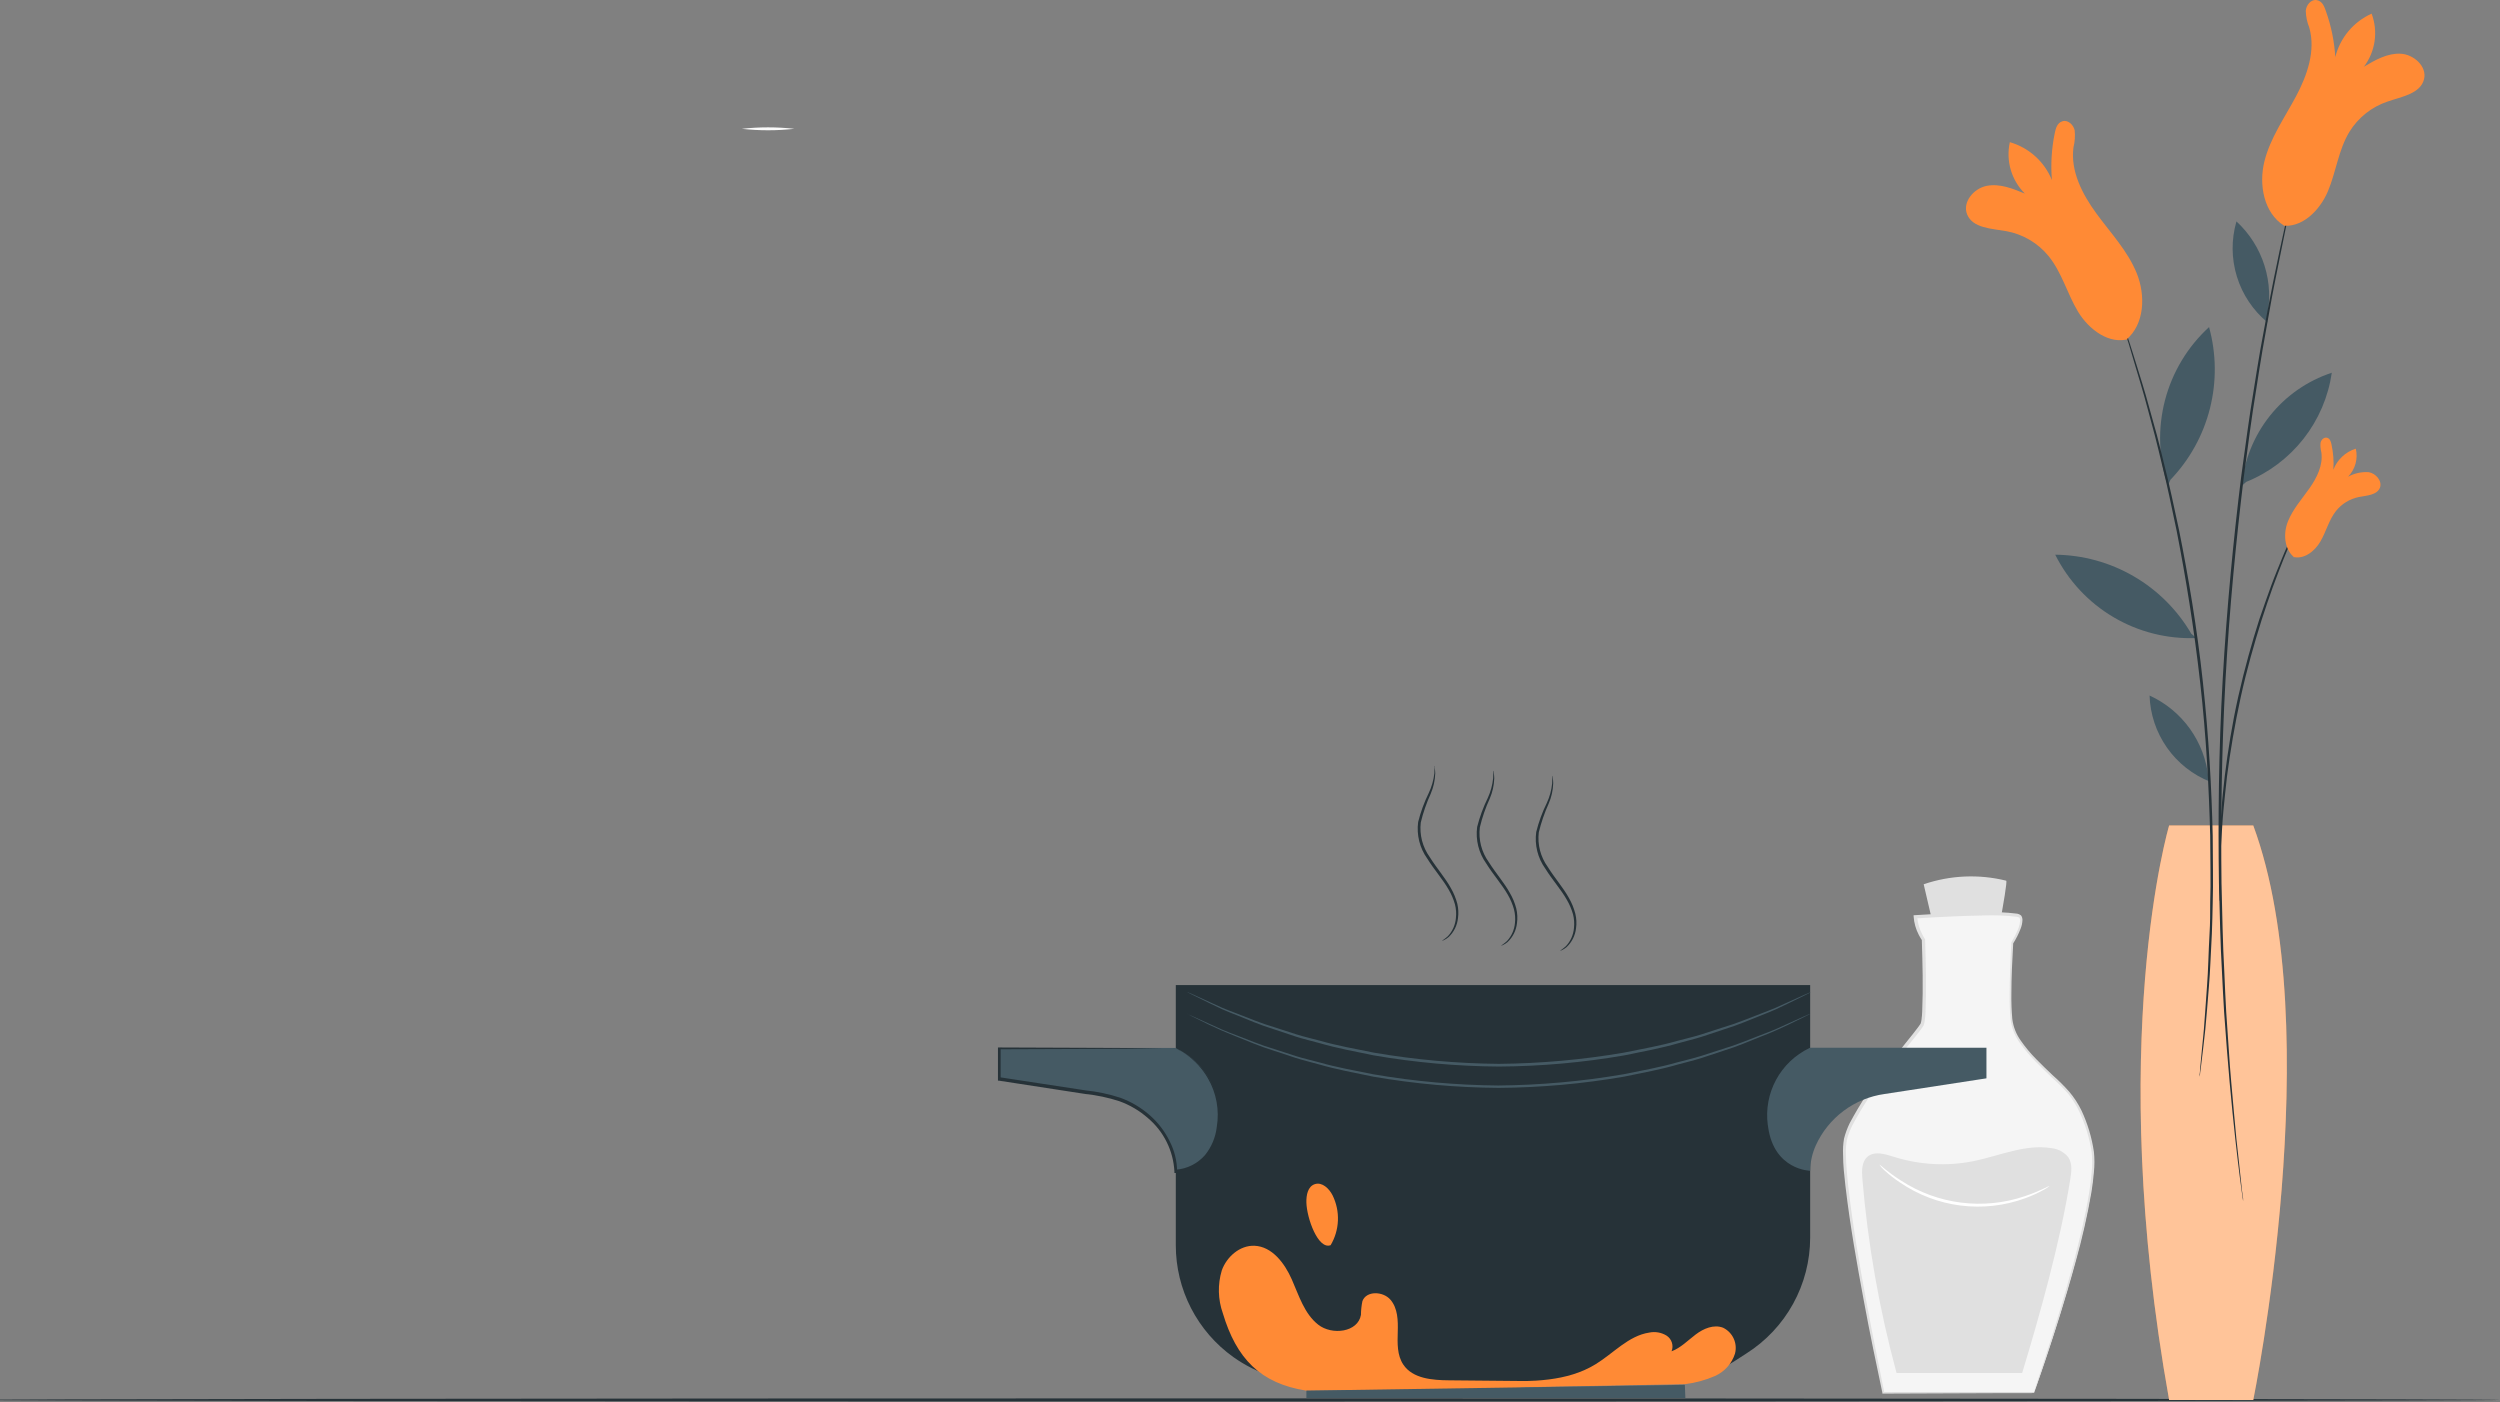 <svg width="640" height="359" viewBox="0 0 640 359" fill="none" xmlns="http://www.w3.org/2000/svg">
<rect x="0" y="0" width="640" height="359" fill="#808080" stroke="none"/>
<path d="M513.583 225.454C514.201 225.597 509.577 248.887 509.577 248.887H497.703L492.462 226.373C499.269 224.049 506.6 223.73 513.583 225.454Z" fill="#E0E0E0"/>
<path d="M520.732 356.548C520.732 356.548 538.192 307.729 535.751 294.39C533.31 281.05 528.055 278.322 523.877 274.13C519.698 269.937 516.18 266.448 515.132 262.255C514.084 258.062 515.132 241.291 515.132 241.291C515.132 241.291 518.277 236.409 517.229 234.658C516.18 232.906 490.335 234.658 490.335 234.658C490.48 236.793 491.205 238.848 492.431 240.602C492.431 240.602 493.135 260.159 492.087 262.255C491.038 264.351 474.971 282.17 472.53 291.245C470.089 300.32 482.179 356.548 482.179 356.548H520.732Z" fill="#F5F5F5"/>
<path d="M520.731 356.548C520.501 356.536 520.271 356.536 520.042 356.548H518.075H510.493L482.178 356.419L482.408 356.606C480.972 349.427 479.306 341.443 477.669 332.569C476.032 323.696 474.338 314.032 473.146 303.665C472.874 301.067 472.615 298.425 472.558 295.754C472.494 294.428 472.576 293.099 472.802 291.791C473.15 290.486 473.631 289.221 474.238 288.014C476.91 283.042 480.029 278.322 483.556 273.914C485.323 271.617 487.146 269.334 488.998 267.022C489.932 265.873 490.865 264.725 491.77 263.519C492.008 263.206 492.228 262.88 492.43 262.542C492.579 262.154 492.681 261.749 492.732 261.336C492.846 260.575 492.89 259.828 492.933 259.067C493.191 253.022 493.019 246.891 492.832 240.688V240.588V240.487C492.535 240.025 492.267 239.546 492.028 239.051C491.342 237.709 490.922 236.246 490.793 234.744L490.449 235.117C496.35 234.744 502.165 234.457 507.866 234.356C510.665 234.255 513.468 234.365 516.251 234.686C516.505 234.733 516.752 234.815 516.983 234.93C517.117 235.166 517.177 235.436 517.156 235.706C517.112 236.355 516.972 236.994 516.739 237.601C516.247 238.853 515.637 240.055 514.916 241.191V241.277V241.363C514.657 245.829 514.485 250.222 514.471 254.544C514.437 256.696 514.518 258.848 514.715 260.991C514.979 263.132 515.779 265.172 517.041 266.922C518.238 268.604 519.568 270.189 521.018 271.66C522.454 273.096 523.89 274.532 525.326 275.896C526.787 277.168 528.164 278.535 529.447 279.988C530.585 281.404 531.549 282.951 532.318 284.597C533.851 287.872 534.909 291.348 535.463 294.921C535.642 296.625 535.642 298.343 535.463 300.047C535.348 301.741 535.118 303.393 534.874 305.03C533.84 311.505 532.347 317.421 530.954 322.777C528.083 333.46 525.383 341.874 523.517 347.646C522.583 350.518 521.851 352.729 521.348 354.265C521.104 354.998 520.918 355.558 520.788 355.974C520.659 356.39 520.616 356.563 520.616 356.563L520.846 355.988C520.989 355.586 521.205 355.026 521.463 354.308C522.009 352.873 522.784 350.604 523.761 347.732C525.699 341.989 528.47 333.575 531.399 322.892C533.044 317.039 534.386 311.106 535.42 305.116C535.664 303.479 535.908 301.813 536.037 300.09C536.223 298.343 536.223 296.582 536.037 294.835C535.498 291.197 534.434 287.657 532.878 284.324C532.035 282.587 530.979 280.962 529.734 279.485C528.428 278.012 527.033 276.622 525.556 275.321C524.12 274 522.684 272.565 521.248 271.114C519.82 269.672 518.519 268.111 517.357 266.448C516.151 264.791 515.39 262.853 515.145 260.819C514.96 258.704 514.883 256.581 514.916 254.458C514.916 250.151 515.131 245.843 515.39 241.32V241.492C516.138 240.313 516.768 239.063 517.271 237.759C517.548 237.078 517.708 236.354 517.744 235.62C517.774 235.189 517.663 234.761 517.428 234.399C517.099 234.109 516.688 233.929 516.251 233.882C513.422 233.538 510.57 233.423 507.722 233.538C501.979 233.624 496.235 233.911 490.262 234.284H489.889V234.629C489.997 236.269 490.447 237.868 491.21 239.324C491.466 239.818 491.749 240.297 492.057 240.76L491.985 240.573C492.172 246.762 492.344 252.893 492.085 258.881C492.061 259.616 491.998 260.349 491.899 261.078C491.859 261.415 491.782 261.748 491.669 262.068C491.488 262.369 491.286 262.657 491.066 262.93C490.19 264.122 489.242 265.27 488.323 266.419C486.471 268.731 484.648 271.014 482.882 273.326C479.323 277.774 476.184 282.542 473.505 287.569C472.896 288.824 472.415 290.138 472.069 291.489C471.84 292.855 471.758 294.241 471.825 295.625C471.825 298.338 472.141 300.995 472.428 303.594C473.649 314.004 475.415 323.696 477.052 332.541C478.689 341.386 480.369 349.455 481.891 356.563V356.764H482.092L510.522 356.649H518.06H519.999L520.731 356.548Z" fill="#E0E0E0"/>
<path d="M485.521 351.494C481.091 335.152 478.155 318.442 476.748 301.569C476.604 299.645 476.604 297.419 478.055 296.142C479.835 294.591 482.563 295.424 484.817 296.142C491.444 298.237 498.495 298.613 505.307 297.233C511.927 295.869 518.489 292.839 525.165 293.93C526 294.013 526.81 294.26 527.55 294.657C528.289 295.054 528.942 295.592 529.473 296.242C530.564 297.85 530.306 299.975 529.99 301.885C527.377 318.297 522.021 337.179 517.67 351.494H485.521Z" fill="#E0E0E0"/>
<path d="M481.13 298.152C481.487 298.683 481.912 299.166 482.394 299.588C483.635 300.73 484.965 301.772 486.371 302.703C491.015 305.89 496.353 307.919 501.941 308.621C507.529 309.323 513.204 308.677 518.491 306.738C520.08 306.161 521.622 305.46 523.101 304.642C523.663 304.368 524.188 304.026 524.666 303.622C524.594 303.493 522.34 304.9 518.319 306.236C513.096 308 507.541 308.56 502.071 307.873C496.6 307.187 491.356 305.272 486.73 302.273C483.069 299.975 481.231 298.051 481.13 298.152Z" fill="white"/>
<path d="M189.897 32.976C194.368 33.474 198.881 33.474 203.352 32.976C198.881 32.478 194.368 32.478 189.897 32.976Z" fill="#FAFAFA"/>
<path d="M-9 358.387C-9 358.602 136.267 358.774 315.42 358.774C494.573 358.774 639.926 358.602 639.926 358.387C639.926 358.171 494.702 357.984 315.506 357.984C136.31 357.984 -9 358.186 -9 358.387Z" fill="#263238"/>
<path d="M301.005 252.175V318.8C301.006 324.394 302.342 329.908 304.902 334.882C307.462 339.857 311.172 344.149 315.723 347.402C321.683 351.653 328.821 353.937 336.141 353.935H425.165C431.83 353.94 438.36 352.048 443.989 348.479L447.062 346.497C452.057 343.333 456.174 338.959 459.03 333.782C461.886 328.604 463.39 322.789 463.402 316.876V252.175H301.005Z" fill="#263238"/>
<path d="M463.402 268.214H508.531V276.054L482.47 280.06C478.658 280.591 475.042 282.078 471.959 284.383C468.876 286.688 466.426 289.735 464.838 293.241C463.924 295.28 463.436 297.483 463.402 299.717C463.402 299.717 454.212 299.573 452.647 288.589C452.647 288.374 452.575 288.158 452.547 287.943C452.029 283.973 452.775 279.941 454.68 276.42C456.585 272.899 459.552 270.067 463.158 268.329L463.402 268.214Z" fill="#455A64"/>
<path d="M301.002 268.271H255.844V276.14L281.905 280.146C285.73 280.673 289.358 282.164 292.45 284.477C295.541 286.79 297.995 289.85 299.581 293.37C300.494 295.409 300.983 297.612 301.016 299.846C301.016 299.846 310.192 299.702 311.771 288.732L311.857 288.072C312.375 284.102 311.629 280.07 309.724 276.549C307.819 273.028 304.852 270.197 301.246 268.458L301.002 268.271Z" fill="#455A64"/>
<path d="M301.008 268.271C301.217 268.427 301.437 268.566 301.668 268.688C302.324 269.04 302.957 269.433 303.563 269.865C305.873 271.48 307.8 273.583 309.206 276.025C311.404 279.794 312.212 284.214 311.489 288.517C311.191 291.147 310.15 293.637 308.488 295.697C306.581 297.885 303.888 299.231 300.993 299.444L301.338 299.774C301.301 297.119 300.648 294.509 299.428 292.15C298.194 289.625 296.471 287.37 294.36 285.516C292.14 283.558 289.574 282.034 286.793 281.022C283.914 280.084 280.944 279.453 277.933 279.141L255.864 275.767L256.165 276.111C256.165 273.426 256.165 270.813 256.165 268.271L255.821 268.616L288.343 268.487L297.633 268.386H300.117C300.404 268.419 300.693 268.419 300.979 268.386H300.132H297.676L288.415 268.286L255.821 268.157H255.476V268.501C255.476 271.043 255.476 273.656 255.476 276.341V276.657H255.778L277.847 280.06C280.809 280.37 283.73 280.991 286.563 281.912C289.243 282.878 291.717 284.339 293.857 286.22C295.869 287.917 297.511 290.01 298.679 292.37C299.848 294.729 300.518 297.303 300.649 299.932V300.291H300.979C302.507 300.183 303.998 299.77 305.364 299.078C306.73 298.385 307.944 297.425 308.934 296.257C310.653 294.109 311.72 291.512 312.006 288.776C312.707 284.356 311.827 279.832 309.522 275.996C308.062 273.529 306.052 271.431 303.65 269.865C303.021 269.45 302.364 269.081 301.682 268.76C301.474 268.576 301.248 268.412 301.008 268.271Z" fill="#263238"/>
<path d="M303.9 253.956C304.014 254.044 304.14 254.117 304.274 254.171L305.394 254.731L309.701 256.842L312.846 258.35C314.009 258.881 315.315 259.369 316.694 259.929C319.465 261.02 322.567 262.413 326.156 263.504L331.742 265.371C333.695 266.003 335.777 266.477 337.902 267.065C342.137 268.314 346.775 269.162 351.629 270.167C362.238 272.004 372.981 272.964 383.749 273.038C394.517 272.971 405.26 272.01 415.869 270.167C420.722 269.176 425.36 268.315 429.596 267.08C431.721 266.477 433.803 266.003 435.756 265.371L441.342 263.519C444.931 262.427 448.033 261.035 450.818 259.958C452.254 259.383 453.489 258.895 454.652 258.378L457.797 256.871L462.104 254.76L463.224 254.2L463.583 253.985C463.442 254.01 463.306 254.059 463.181 254.128L462.032 254.616C460.984 255.105 459.505 255.765 457.639 256.598L454.465 258.034C453.302 258.536 451.996 258.996 450.617 259.556C447.832 260.59 444.73 261.954 441.126 263.002L435.541 264.811C433.602 265.428 431.52 265.888 429.409 266.462C425.174 267.683 420.55 268.501 415.697 269.478C405.127 271.291 394.429 272.251 383.706 272.349C372.982 272.252 362.284 271.292 351.715 269.478C346.861 268.501 342.238 267.668 338.002 266.448C335.891 265.874 333.809 265.414 331.871 264.797L326.285 262.987C322.696 261.939 319.58 260.575 316.809 259.527C315.373 258.981 314.124 258.508 312.946 258.019L309.787 256.583L305.451 254.602L304.302 254.099L303.9 253.956Z" fill="#455A64"/>
<path d="M303.804 259.47C303.804 259.47 303.919 259.556 304.178 259.685L305.298 260.259L309.605 262.37L312.75 263.806C313.913 264.323 315.22 264.811 316.584 265.385C319.369 266.477 322.471 267.869 326.06 268.961L331.646 270.813C333.599 271.445 335.666 271.919 337.791 272.522C342.099 273.771 346.679 274.618 351.533 275.623C362.138 277.46 372.876 278.42 383.639 278.495C394.406 278.421 405.149 277.461 415.759 275.623C420.627 274.618 425.264 273.771 429.5 272.522C431.625 271.933 433.707 271.459 435.66 270.827L441.246 268.975C444.835 267.884 447.937 266.491 450.708 265.4C452.144 264.84 453.393 264.351 454.556 263.82L457.658 262.399L461.965 260.288L463.085 259.728C463.344 259.599 463.473 259.527 463.458 259.513L463.056 259.656L461.908 260.159L457.514 262.14L454.341 263.576C453.163 264.064 451.871 264.538 450.478 265.084C447.707 266.132 444.591 267.482 441.002 268.544L435.416 270.339C433.478 270.956 431.396 271.416 429.27 271.99C425.049 273.211 420.411 274.044 415.572 275.02C404.998 276.833 394.295 277.794 383.567 277.892C372.843 277.801 362.144 276.84 351.576 275.02C346.737 274.044 342.113 273.225 337.878 272.005C335.767 271.43 333.685 270.971 331.732 270.353L326.161 268.544C322.557 267.482 319.455 266.132 316.67 265.084C315.234 264.538 313.985 264.064 312.822 263.562L309.648 262.126L305.255 260.144L304.106 259.656L303.804 259.47Z" fill="#455A64"/>
<path d="M334.433 356.003C322.588 354.165 316.499 347.703 313.053 336.217C311.789 332.674 311.693 328.819 312.781 325.218C314.044 321.714 317.404 318.771 321.137 318.914C325.646 319.101 328.862 323.366 330.7 327.53C332.538 331.694 333.902 336.303 337.449 339.103C340.995 341.903 347.643 341.07 348.404 336.604C348.412 335.422 348.537 334.244 348.778 333.086C349.783 330.387 354.062 330.531 355.957 332.727C357.852 334.924 357.91 338.083 357.824 340.969C357.738 343.855 357.637 346.957 359.26 349.355C361.657 352.93 366.669 353.332 370.976 353.361L396.42 353.605C396.42 353.605 392.112 355.716 380.711 355.716C365.233 355.673 334.433 356.003 334.433 356.003Z" fill="#FF8A35"/>
<path d="M383.637 353.562C392.152 353.706 401.184 353.72 408.449 349.254C413.044 346.454 416.892 341.946 422.205 341.142C423.728 340.825 425.315 341.102 426.641 341.917C427.288 342.335 427.769 342.964 428.002 343.698C428.235 344.431 428.206 345.223 427.919 345.937C430.274 345.047 432.069 343.166 434.094 341.63C436.118 340.093 438.746 338.988 441.101 339.892C442.301 340.472 443.262 341.45 443.82 342.66C444.378 343.871 444.498 345.237 444.159 346.526C443.757 347.795 443.09 348.963 442.201 349.954C441.312 350.944 440.222 351.734 439.004 352.27C436.558 353.332 433.97 354.033 431.322 354.352L370.054 355.515C370.068 353.964 383.637 353.562 383.637 353.562Z" fill="#FF8A35"/>
<path d="M431.454 357.884L431.325 354.51L334.433 356.003V357.884H431.454Z" fill="#455A64"/>
<path d="M340.624 318.8C341.77 316.879 342.418 314.703 342.508 312.469C342.598 310.234 342.128 308.013 341.141 306.006C340.265 304.269 338.47 302.546 336.618 303.134C334.766 303.723 334.392 306.006 334.435 307.844C334.536 311.85 337.422 319.948 340.624 318.771" fill="#FF8A35"/>
<path d="M397.351 198.603C397.265 198.603 397.438 199.292 397.351 200.527C397.185 202.268 396.724 203.967 395.987 205.553C394.82 207.928 393.91 210.421 393.274 212.99C392.823 216.298 393.655 219.653 395.6 222.367C397.438 225.31 399.634 227.737 401.07 230.278C401.77 231.463 402.315 232.732 402.693 234.055C402.983 235.203 403.065 236.395 402.937 237.573C402.794 239.306 402.071 240.94 400.884 242.21C400.404 242.631 399.901 243.025 399.376 243.388C399.376 243.388 399.548 243.388 399.864 243.23C400.305 243.017 400.715 242.746 401.085 242.426C402.416 241.162 403.26 239.469 403.468 237.644C403.646 236.395 403.582 235.123 403.282 233.897C402.922 232.499 402.376 231.157 401.659 229.905C400.223 227.277 398.012 224.808 396.231 221.936C394.378 219.377 393.557 216.214 393.934 213.077C394.545 210.553 395.391 208.091 396.461 205.725C397.175 204.077 397.57 202.308 397.624 200.513C397.625 200.03 397.572 199.548 397.466 199.077C397.454 198.914 397.415 198.754 397.351 198.603Z" fill="#263238"/>
<path d="M382.243 197.311C382.157 197.311 382.344 198 382.243 199.235C382.07 200.974 381.609 202.672 380.879 204.26C379.713 206.638 378.798 209.13 378.151 211.698C377.712 215.008 378.549 218.36 380.492 221.074C382.33 224.018 384.512 226.445 385.962 228.986C386.661 230.169 387.202 231.439 387.571 232.762C387.872 233.914 387.96 235.111 387.829 236.295C387.68 238.022 386.957 239.649 385.776 240.918C385.296 241.339 384.793 241.732 384.268 242.096C384.268 242.096 384.44 242.096 384.742 241.938C385.192 241.734 385.608 241.463 385.977 241.134C387.304 239.868 388.143 238.175 388.346 236.352C388.521 235.103 388.463 233.832 388.174 232.604C387.817 231.215 387.271 229.882 386.551 228.642C385.115 226.014 382.918 223.544 381.123 220.687C379.274 218.121 378.459 214.953 378.84 211.813C379.439 209.285 380.285 206.823 381.368 204.461C382.081 202.813 382.476 201.045 382.531 199.249C382.532 198.766 382.479 198.285 382.373 197.813C382.33 197.469 382.272 197.297 382.243 197.311Z" fill="#263238"/>
<path d="M367.196 196.047C367.11 196.047 367.282 196.736 367.196 197.971C366.997 199.719 366.512 201.421 365.76 203.011C364.596 205.383 363.686 207.871 363.046 210.435C362.607 213.744 363.444 217.096 365.387 219.811C367.225 222.754 369.407 225.181 370.843 227.722C371.546 228.905 372.092 230.175 372.466 231.499C372.763 232.651 372.846 233.849 372.71 235.031C372.564 236.756 371.847 238.384 370.671 239.655C370.188 240.078 369.68 240.472 369.149 240.832C369.149 240.832 369.335 240.832 369.637 240.674C370.083 240.464 370.499 240.193 370.872 239.87C372.199 238.604 373.038 236.911 373.241 235.088C373.416 233.839 373.358 232.569 373.069 231.341C372.702 229.96 372.157 228.632 371.446 227.392C370.01 224.75 367.799 222.281 366.019 219.423C364.172 216.856 363.352 213.69 363.721 210.55C364.331 208.023 365.182 205.561 366.263 203.198C366.97 201.547 367.364 199.78 367.426 197.986C367.424 197.502 367.366 197.02 367.253 196.55C367.282 196.205 367.196 196.047 367.196 196.047Z" fill="#263238"/>
<path d="M576.834 358.401C576.834 358.401 596.19 263.849 576.834 211.311H555.296C555.296 211.311 538.855 266.721 555.296 358.401H576.834Z" fill="#FF8A35"/>
<g opacity="0.7">
<path opacity="0.7" d="M576.836 358.401C576.836 358.401 596.191 263.849 576.836 211.311H555.298C555.298 211.311 538.857 266.721 555.298 358.401H576.836Z" fill="white"/>
</g>
<path d="M560.97 162.233C557.408 156.137 552.326 151.069 546.221 147.523C540.116 143.977 533.196 142.074 526.136 142.001C529.469 148.664 534.655 154.222 541.072 158.008C547.488 161.793 554.862 163.644 562.305 163.338" fill="#455A64"/>
<path d="M555.64 122.818C560.529 117.716 564.009 111.431 565.741 104.58C567.472 97.73 567.396 90.546 565.519 83.734C560.026 88.766 556.106 95.28 554.231 102.49C552.356 109.7 552.606 117.298 554.951 124.369" fill="#455A64"/>
<path d="M574.999 123.378C580.782 121.044 585.851 117.234 589.701 112.328C593.551 107.423 596.047 101.593 596.939 95.422C590.69 97.479 585.178 101.317 581.081 106.465C576.985 111.613 574.481 117.846 573.879 124.398" fill="#455A64"/>
<path d="M580.298 81.393C581.279 76.955 581.078 72.337 579.715 68C578.351 63.664 575.874 59.761 572.53 56.682C571.19 61.295 571.228 66.199 572.639 70.791C574.05 75.383 576.772 79.463 580.471 82.528" fill="#455A64"/>
<path d="M565.349 199.134C564.901 194.611 563.275 190.283 560.632 186.585C557.989 182.886 554.422 179.945 550.287 178.056C550.443 182.852 551.999 187.498 554.762 191.422C557.525 195.345 561.374 198.375 565.837 200.14" fill="#455A64"/>
<path d="M588.781 41.821C588.781 41.821 584.904 56.309 580.381 80.101L578.658 89.449C578.069 92.694 577.567 96.097 576.992 99.615C575.801 106.622 574.824 114.174 573.733 122.1C571.766 137.995 570.057 155.513 569.009 173.964C567.961 192.415 567.817 210.033 568.047 226.043C568.262 234.055 568.406 241.665 568.822 248.772C569.023 252.319 569.138 255.765 569.368 259.053C569.598 262.341 569.842 265.515 570.072 268.53C571.967 292.681 574.236 307.485 574.236 307.485C574.236 307.485 574.236 307.255 574.236 306.796L573.963 304.857C573.762 303.048 573.489 300.449 573.13 297.104C572.943 295.424 572.728 293.557 572.513 291.504C572.297 289.451 572.11 287.196 571.895 284.841C571.493 280.046 570.919 274.604 570.56 268.573C570.359 265.539 570.143 262.38 569.914 259.096C569.698 255.794 569.598 252.362 569.425 248.815C569.023 241.708 568.908 234.112 568.707 226.114C568.521 210.119 568.707 192.515 569.727 174.079C570.746 155.642 572.469 138.182 574.394 122.258C575.456 114.332 576.404 106.794 577.581 99.772C578.141 96.269 578.629 92.866 579.204 89.606C579.778 86.347 580.338 83.246 580.869 80.259C581.889 74.3 583.052 68.944 583.971 64.235C584.459 61.88 584.904 59.683 585.306 57.673C585.708 55.663 586.168 53.825 586.541 52.173L588.207 44.563C588.393 43.716 588.522 43.127 588.637 42.582C588.752 42.036 588.781 41.821 588.781 41.821Z" fill="#263238"/>
<path d="M541.184 76.282C541.205 76.459 541.248 76.632 541.313 76.799C541.428 77.157 541.571 77.646 541.772 78.234L543.582 83.834L544.917 87.883C545.362 89.319 545.85 90.985 546.353 92.722C547.372 96.212 548.636 100.146 549.785 104.583C550.373 106.794 551.005 109.106 551.651 111.518C552.297 113.93 552.857 116.457 553.503 119.07C554.824 124.283 555.959 129.911 557.208 135.827C559.534 147.687 561.674 160.811 563.239 174.682C564.804 188.552 565.493 201.834 565.809 213.924C565.809 219.969 565.996 225.712 565.809 231.082C565.809 233.768 565.809 236.366 565.651 238.865C565.493 241.363 565.436 243.747 565.335 246.044C565.191 250.625 564.804 254.746 564.574 258.364C564.43 260.173 564.316 261.867 564.201 263.418C564.086 264.969 563.899 266.376 563.784 267.726C563.54 270.239 563.354 272.206 563.224 273.584C563.224 274.23 563.138 274.733 563.095 275.12C563.082 275.293 563.082 275.465 563.095 275.637C563.144 275.468 563.177 275.295 563.196 275.12C563.196 274.747 563.31 274.245 563.382 273.613C563.555 272.177 563.784 270.267 564.086 267.754L564.56 263.519C564.703 261.968 564.847 260.288 565.005 258.479C565.278 254.846 565.694 250.725 565.881 246.145C565.996 243.862 566.125 241.464 566.24 238.965C566.354 236.467 566.383 233.868 566.455 231.183C566.627 225.798 566.455 220.041 566.455 213.953C566.182 201.848 565.436 188.538 563.942 174.639C562.449 160.739 560.209 147.601 557.84 135.726C556.562 129.811 555.413 124.24 554.063 118.97C553.403 116.357 552.829 113.815 552.168 111.403C551.508 108.991 550.861 106.693 550.244 104.482C549.067 100.06 547.774 96.125 546.712 92.65C546.166 90.913 545.649 89.305 545.19 87.812C544.73 86.318 544.213 84.94 543.754 83.791C542.907 81.408 542.318 79.484 541.801 78.22C541.571 77.617 541.399 77.143 541.27 76.784C541.261 76.614 541.232 76.445 541.184 76.282Z" fill="#263238"/>
<path d="M544.313 86.979C549.022 83.016 549.309 75.635 546.998 69.935C544.686 64.235 540.335 59.654 536.702 54.686C533.07 49.718 529.983 43.774 530.815 37.685C531.166 36.278 531.268 34.82 531.117 33.378C530.815 31.942 529.394 30.607 528.001 31.038C526.608 31.468 526.264 32.875 526.005 34.139C525.2 38.072 524.959 42.099 525.287 46.1C524.345 43.771 522.886 41.688 521.021 40.006C519.155 38.325 516.932 37.089 514.518 36.393C514 38.734 514.08 41.169 514.753 43.471C515.426 45.772 516.669 47.867 518.366 49.56C515.251 48.268 511.919 46.933 508.603 47.579C505.286 48.225 502.328 51.728 503.577 54.873C505.013 58.434 509.852 58.506 513.628 59.181C517.854 59.952 521.669 62.195 524.397 65.513C527.814 69.677 529.179 75.119 531.95 79.742C534.721 84.366 540.019 88.357 545.131 86.72" fill="#FF8A35"/>
<path d="M584.734 57.773C579.522 54.528 578.201 47.248 579.694 41.29C581.187 35.331 584.834 30.176 587.735 24.748C590.635 19.321 592.861 13.003 591.181 7.087C590.625 5.717 590.319 4.258 590.276 2.78C590.377 1.344 591.583 -0.207 593.033 0.023C594.483 0.253 595.015 1.602 595.445 2.894C596.796 6.671 597.599 10.621 597.829 14.626C598.433 12.186 599.584 9.915 601.196 7.987C602.809 6.059 604.839 4.524 607.133 3.498C607.976 5.744 608.238 8.167 607.894 10.542C607.55 12.916 606.612 15.166 605.166 17.081C608.038 15.358 611.197 13.577 614.557 13.75C617.917 13.922 621.348 16.98 620.559 20.254C619.669 23.987 614.815 24.748 611.211 25.998C607.139 27.363 603.678 30.118 601.433 33.78C598.647 38.375 598.044 43.96 595.962 48.928C593.88 53.897 589.185 58.62 583.887 57.687" fill="#FF8A35"/>
<path d="M590.896 128.863C590.68 129.15 590.501 129.464 590.365 129.796L588.929 132.525C588.326 133.716 587.608 135.181 586.847 136.918C586.086 138.656 585.138 140.594 584.248 142.805C583.358 145.017 582.338 147.415 581.376 150.057C580.414 152.699 579.424 155.513 578.404 158.499C576.48 164.501 574.599 171.192 573.005 178.286C571.411 185.379 570.335 192.257 569.559 198.517C569.215 201.647 568.856 204.634 568.683 207.434C568.511 210.234 568.324 212.833 568.224 215.216C568.123 217.6 568.109 219.753 568.08 221.649C568.051 223.544 568.08 225.167 568.08 226.502C568.08 227.837 568.224 228.756 568.224 229.575C568.224 230.393 568.224 230.637 568.31 230.637C568.35 230.279 568.35 229.918 568.31 229.56C568.31 228.799 568.31 227.78 568.31 226.502C568.31 225.224 568.31 223.544 568.396 221.649C568.482 219.753 568.482 217.614 568.655 215.245C568.827 212.876 568.927 210.262 569.2 207.477C569.473 204.691 569.775 201.733 570.133 198.603C570.952 192.372 572.086 185.537 573.623 178.501C575.159 171.465 577.083 164.76 578.964 158.758C579.955 155.771 580.874 152.928 581.836 150.315C582.798 147.702 583.731 145.261 584.621 143.049C585.512 140.838 586.359 138.871 587.091 137.134C587.823 135.396 588.527 133.903 589.058 132.697L590.322 129.897C590.546 129.571 590.738 129.225 590.896 128.863Z" fill="#263238"/>
<path d="M587.334 142.691C584.735 140.58 584.463 136.559 585.726 133.444C586.99 130.328 589.258 127.786 591.197 125.044C593.135 122.301 594.758 119.042 594.255 115.739C594.054 114.967 593.986 114.166 594.054 113.37C594.212 112.58 594.973 111.848 595.734 112.064C596.495 112.279 596.696 113.054 596.854 113.743C597.325 115.877 597.49 118.068 597.342 120.248C597.829 118.974 598.599 117.827 599.594 116.895C600.589 115.962 601.783 115.267 603.086 114.863C603.385 116.13 603.36 117.452 603.014 118.707C602.667 119.961 602.011 121.109 601.104 122.043C602.726 121.151 604.571 120.747 606.417 120.88C608.212 121.196 609.863 123.091 609.289 124.8C608.542 126.767 605.9 126.839 603.847 127.241C601.555 127.71 599.498 128.964 598.032 130.787C596.208 133.085 595.504 136.057 594.04 138.598C592.575 141.14 589.732 143.38 586.861 142.518" fill="#FF8A35"/>
</svg>
